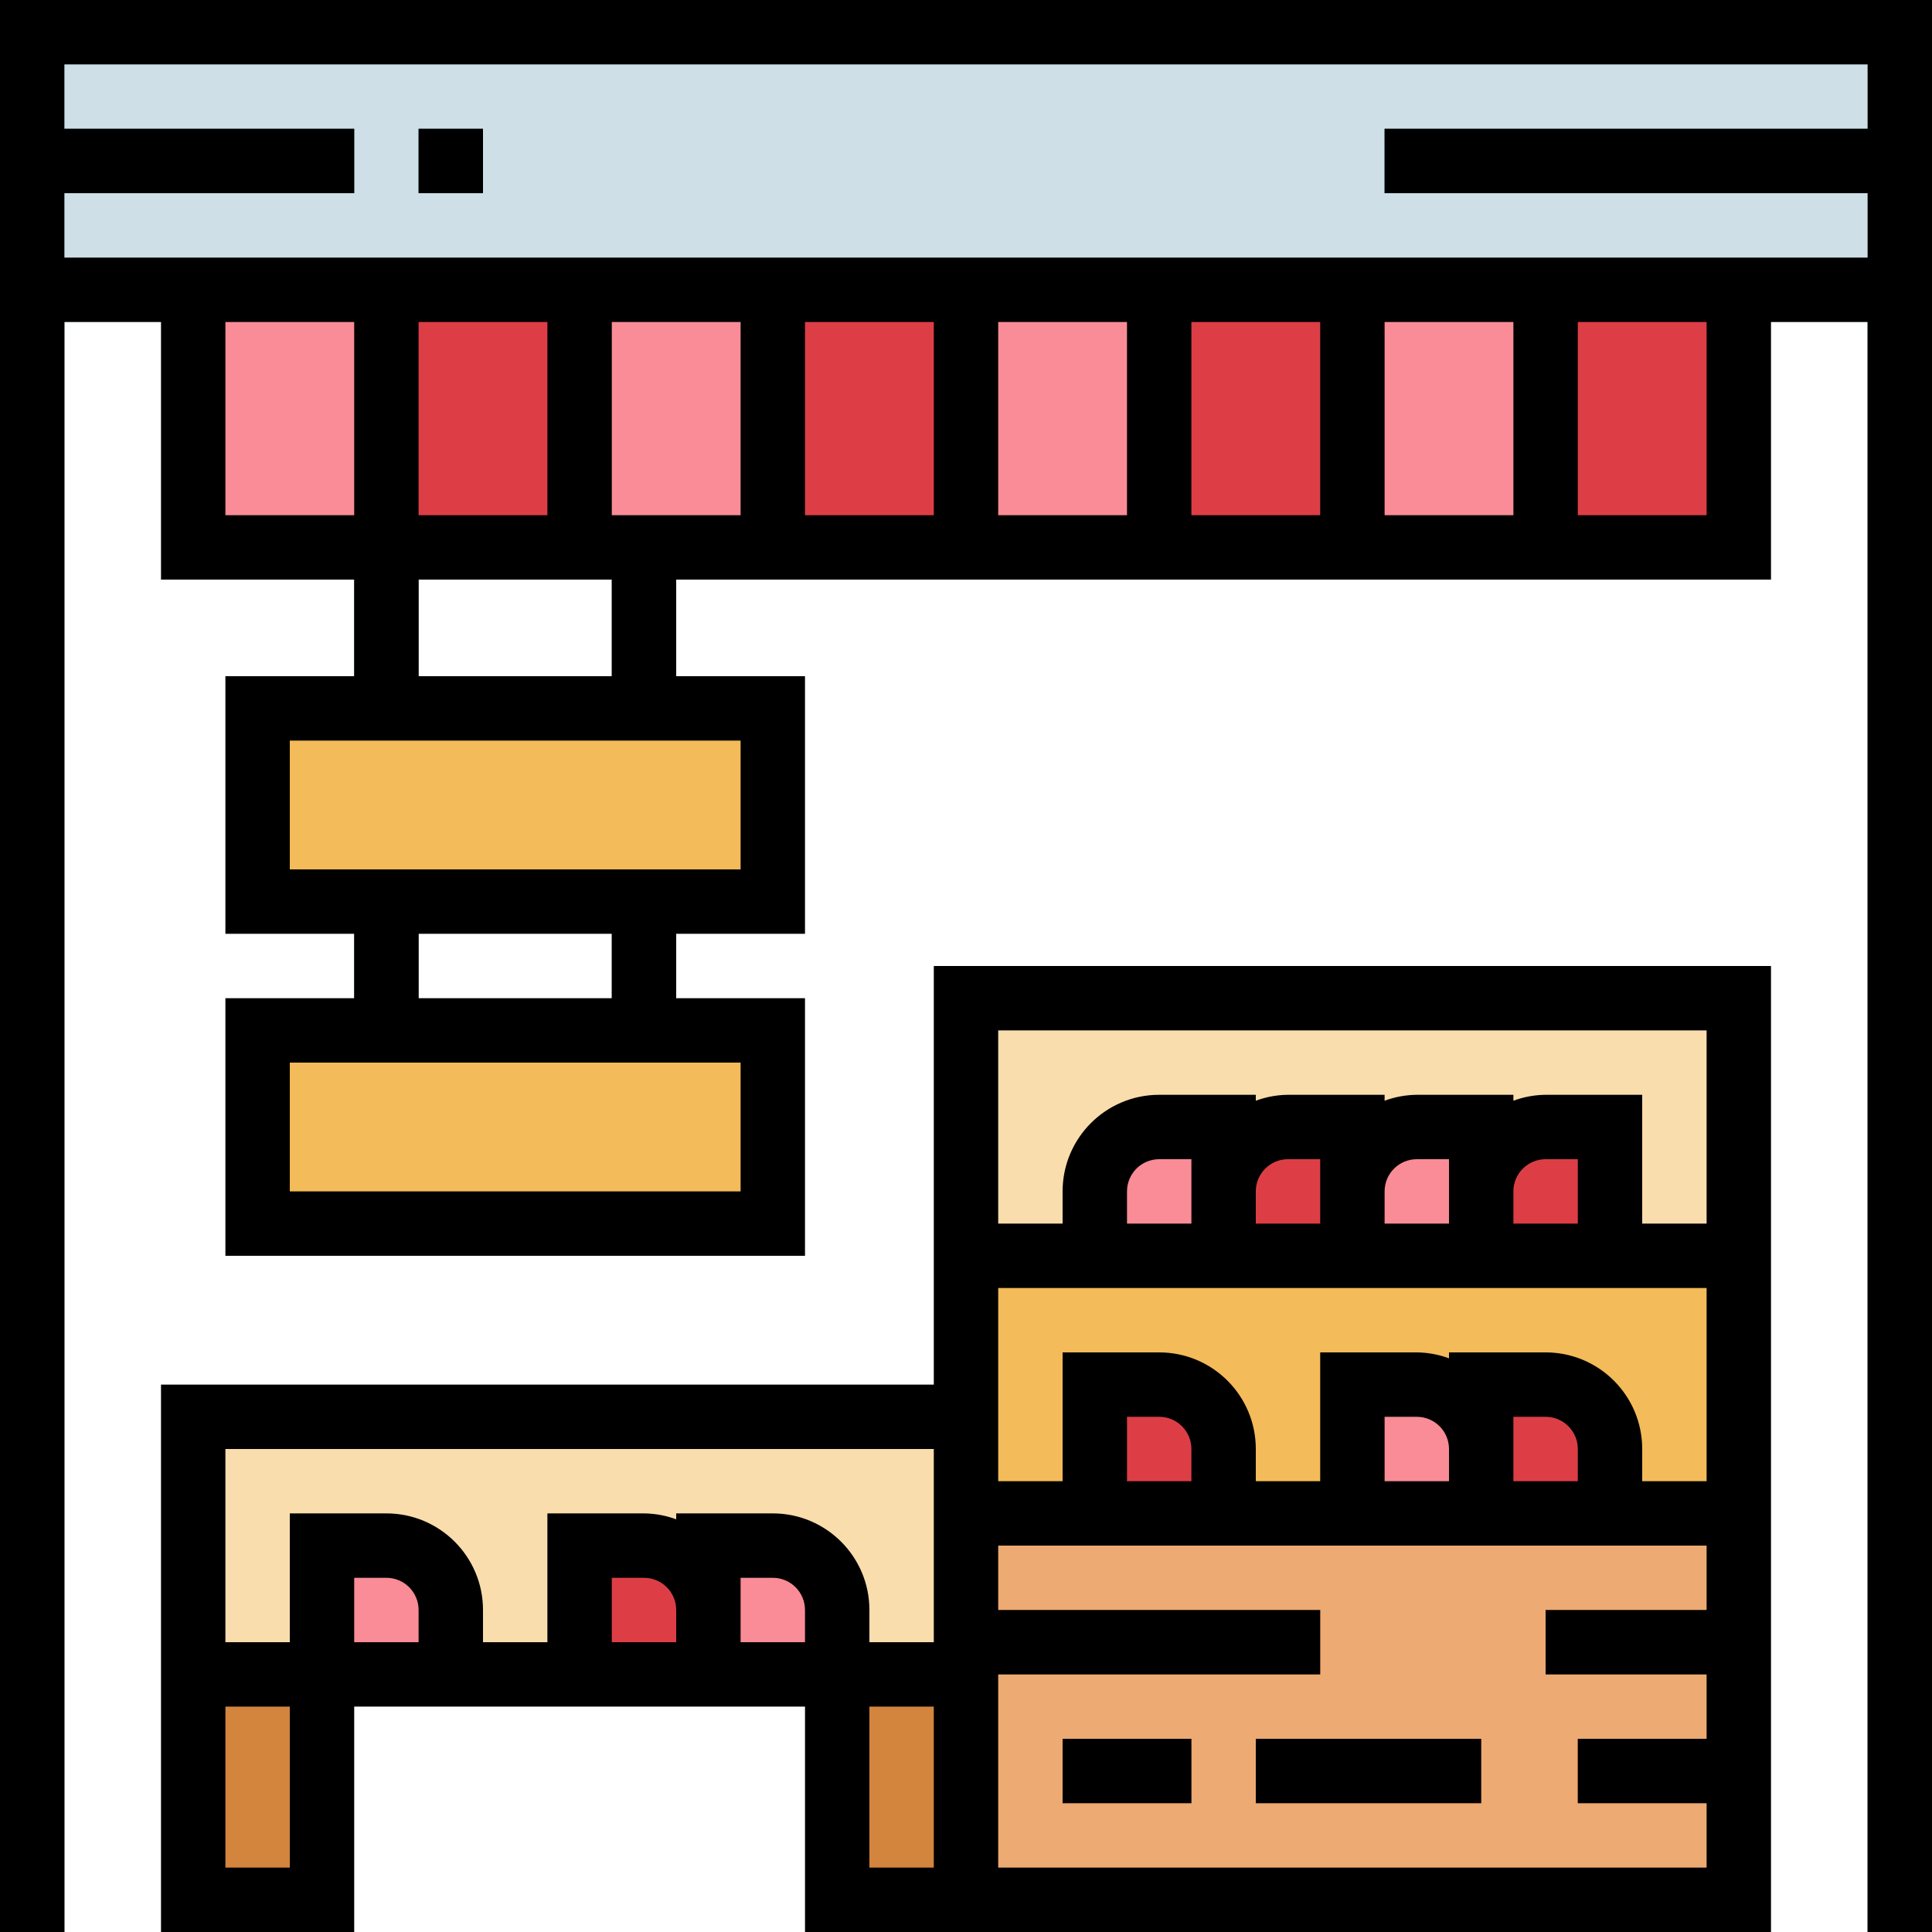<svg height="480pt" viewBox="0 0 480 480" width="480pt" xmlns="http://www.w3.org/2000/svg"><g fill="#426d78"><path d="m0 72h16v408h-16zm0 0"/><path d="m464 72h16v408h-16zm0 0"/><path d="m88 136h16v40h-16zm0 0"/><path d="m152 136h16v40h-16zm0 0"/><path d="m88 224h16v32h-16zm0 0"/><path d="m152 224h16v32h-16zm0 0"/></g><path d="m240 248h192v64h-192zm0 0" fill="#f9ddac"/><path d="m240 312h192v64h-192zm0 0" fill="#f3bb59"/><path d="m240 376h192v96h-192zm0 0" fill="#edaa72"/><path d="m240 400h88v16h-88zm0 0" fill="#d3843d"/><path d="m384 400h48v16h-48zm0 0" fill="#d3843d"/><path d="m264 432h32v16h-32zm0 0" fill="#d3843d"/><path d="m312 432h56v16h-56zm0 0" fill="#d3843d"/><path d="m392 432h40v16h-40zm0 0" fill="#d3843d"/><path d="m288 280h16v32h-32v-16c0-8.836 7.164-16 16-16zm0 0" fill="#f98c96"/><path d="m304 376h-32v-32h16c8.836 0 16 7.164 16 16zm0 0" fill="#dd3e46"/><path d="m368 376h-32v-32h16c8.836 0 16 7.164 16 16zm0 0" fill="#f98c96"/><path d="m400 376h-32v-32h16c8.836 0 16 7.164 16 16zm0 0" fill="#dd3e46"/><path d="m48 352h192v64h-192zm0 0" fill="#f9ddac"/><path d="m112 416h-32v-32h16c8.836 0 16 7.164 16 16zm0 0" fill="#f98c96"/><path d="m176 416h-32v-32h16c8.836 0 16 7.164 16 16zm0 0" fill="#dd3e46"/><path d="m208 416h-32v-32h16c8.836 0 16 7.164 16 16zm0 0" fill="#f98c96"/><path d="m320 280h16v32h-32v-16c0-8.836 7.164-16 16-16zm0 0" fill="#dd3e46"/><path d="m352 280h16v32h-32v-16c0-8.836 7.164-16 16-16zm0 0" fill="#f98c96"/><path d="m384 280h16v32h-32v-16c0-8.836 7.164-16 16-16zm0 0" fill="#dd3e46"/><path d="m48 416h32v56h-32zm0 0" fill="#d3843d"/><path d="m208 416h32v56h-32zm0 0" fill="#d3843d"/><path d="m8 8h464v64h-464zm0 0" fill="#cfdfe8"/><path d="m480 80h-480v-80h480zm-464-16h448v-48h-448zm0 0" fill="#cfdfe8"/><path d="m48 72h48v64h-48zm0 0" fill="#f98c96"/><path d="m96 72h48v64h-48zm0 0" fill="#dd3e46"/><path d="m144 72h48v64h-48zm0 0" fill="#f98c96"/><path d="m192 72h48v64h-48zm0 0" fill="#dd3e46"/><path d="m240 72h48v64h-48zm0 0" fill="#f98c96"/><path d="m288 72h48v64h-48zm0 0" fill="#dd3e46"/><path d="m336 72h48v64h-48zm0 0" fill="#f98c96"/><path d="m384 72h48v64h-48zm0 0" fill="#dd3e46"/><path d="m8 32h80v16h-80zm0 0" fill="#426d78"/><path d="m104 32h16v16h-16zm0 0" fill="#426d78"/><path d="m344 32h128v16h-128zm0 0" fill="#426d78"/><path d="m64 176h128v48h-128zm0 0" fill="#f3bb59"/><path d="m64 256h128v48h-128zm0 0" fill="#f3bb59"/><path d="m440 240h-208v104h-192v136h48v-56h112v56h240zm-192 16h176v48h-16v-32h-24c-2.73.027-5.438.523-8 1.473v-1.473h-24c-2.73.027-5.438.523-8 1.473v-1.473h-24c-2.73.027-5.438.523-8 1.473v-1.473h-24c-13.254 0-24 10.746-24 24v8h-16zm48 40v8h-16v-8c0-4.418 3.582-8 8-8h8zm16 0c0-4.418 3.582-8 8-8h8v16h-16zm32 0c0-4.418 3.582-8 8-8h8v16h-16zm32 0c0-4.418 3.582-8 8-8h8v16h-16zm-128 24h176v48h-16v-8c0-13.254-10.746-24-24-24h-24v1.473c-2.562-.949-5.27-1.445-8-1.473h-24v32h-16v-8c0-13.254-10.746-24-24-24h-24v32h-16zm112 48h-16v-16h8c4.418 0 8 3.582 8 8zm16-8v-8h8c4.418 0 8 3.582 8 8v8h-16zm-80 8h-16v-16h8c4.418 0 8 3.582 8 8zm-224 96h-16v-40h16zm16-56v-16h8c4.418 0 8 3.582 8 8v8zm32 0v-8c0-13.254-10.746-24-24-24h-24v32h-16v-48h176v48h-16v-8c0-13.254-10.746-24-24-24h-24v1.473c-2.562-.949-5.27-1.445-8-1.473h-24v32zm32 0v-16h8c4.418 0 8 3.582 8 8v8zm32 0v-16h8c4.418 0 8 3.582 8 8v8zm48 56h-16v-40h16zm16 0v-48h80v-16h-80v-16h176v16h-40v16h40v16h-32v16h32v16zm0 0"/><path d="m264 432h32v16h-32zm0 0"/><path d="m312 432h56v16h-56zm0 0"/><path d="m0 480h16v-400h24v64h48v24h-32v64h32v16h-32v64h144v-64h-32v-16h32v-64h-32v-24h272v-64h24v400h16v-480h-480zm56-352v-48h32v48zm48-48h32v48h-32zm80 216h-112v-32h112zm-32-48h-48v-16h48zm32-32h-112v-32h112zm-32-48h-48v-24h48zm32-40h-32v-48h32zm48 0h-32v-48h32zm48 0h-32v-48h32zm48 0h-32v-48h32zm48 0h-32v-48h32zm48 0h-32v-48h32zm40-112v16h-120v16h120v16h-448v-16h72v-16h-72v-16zm0 0"/><path d="m104 32h16v16h-16zm0 0"/></svg>